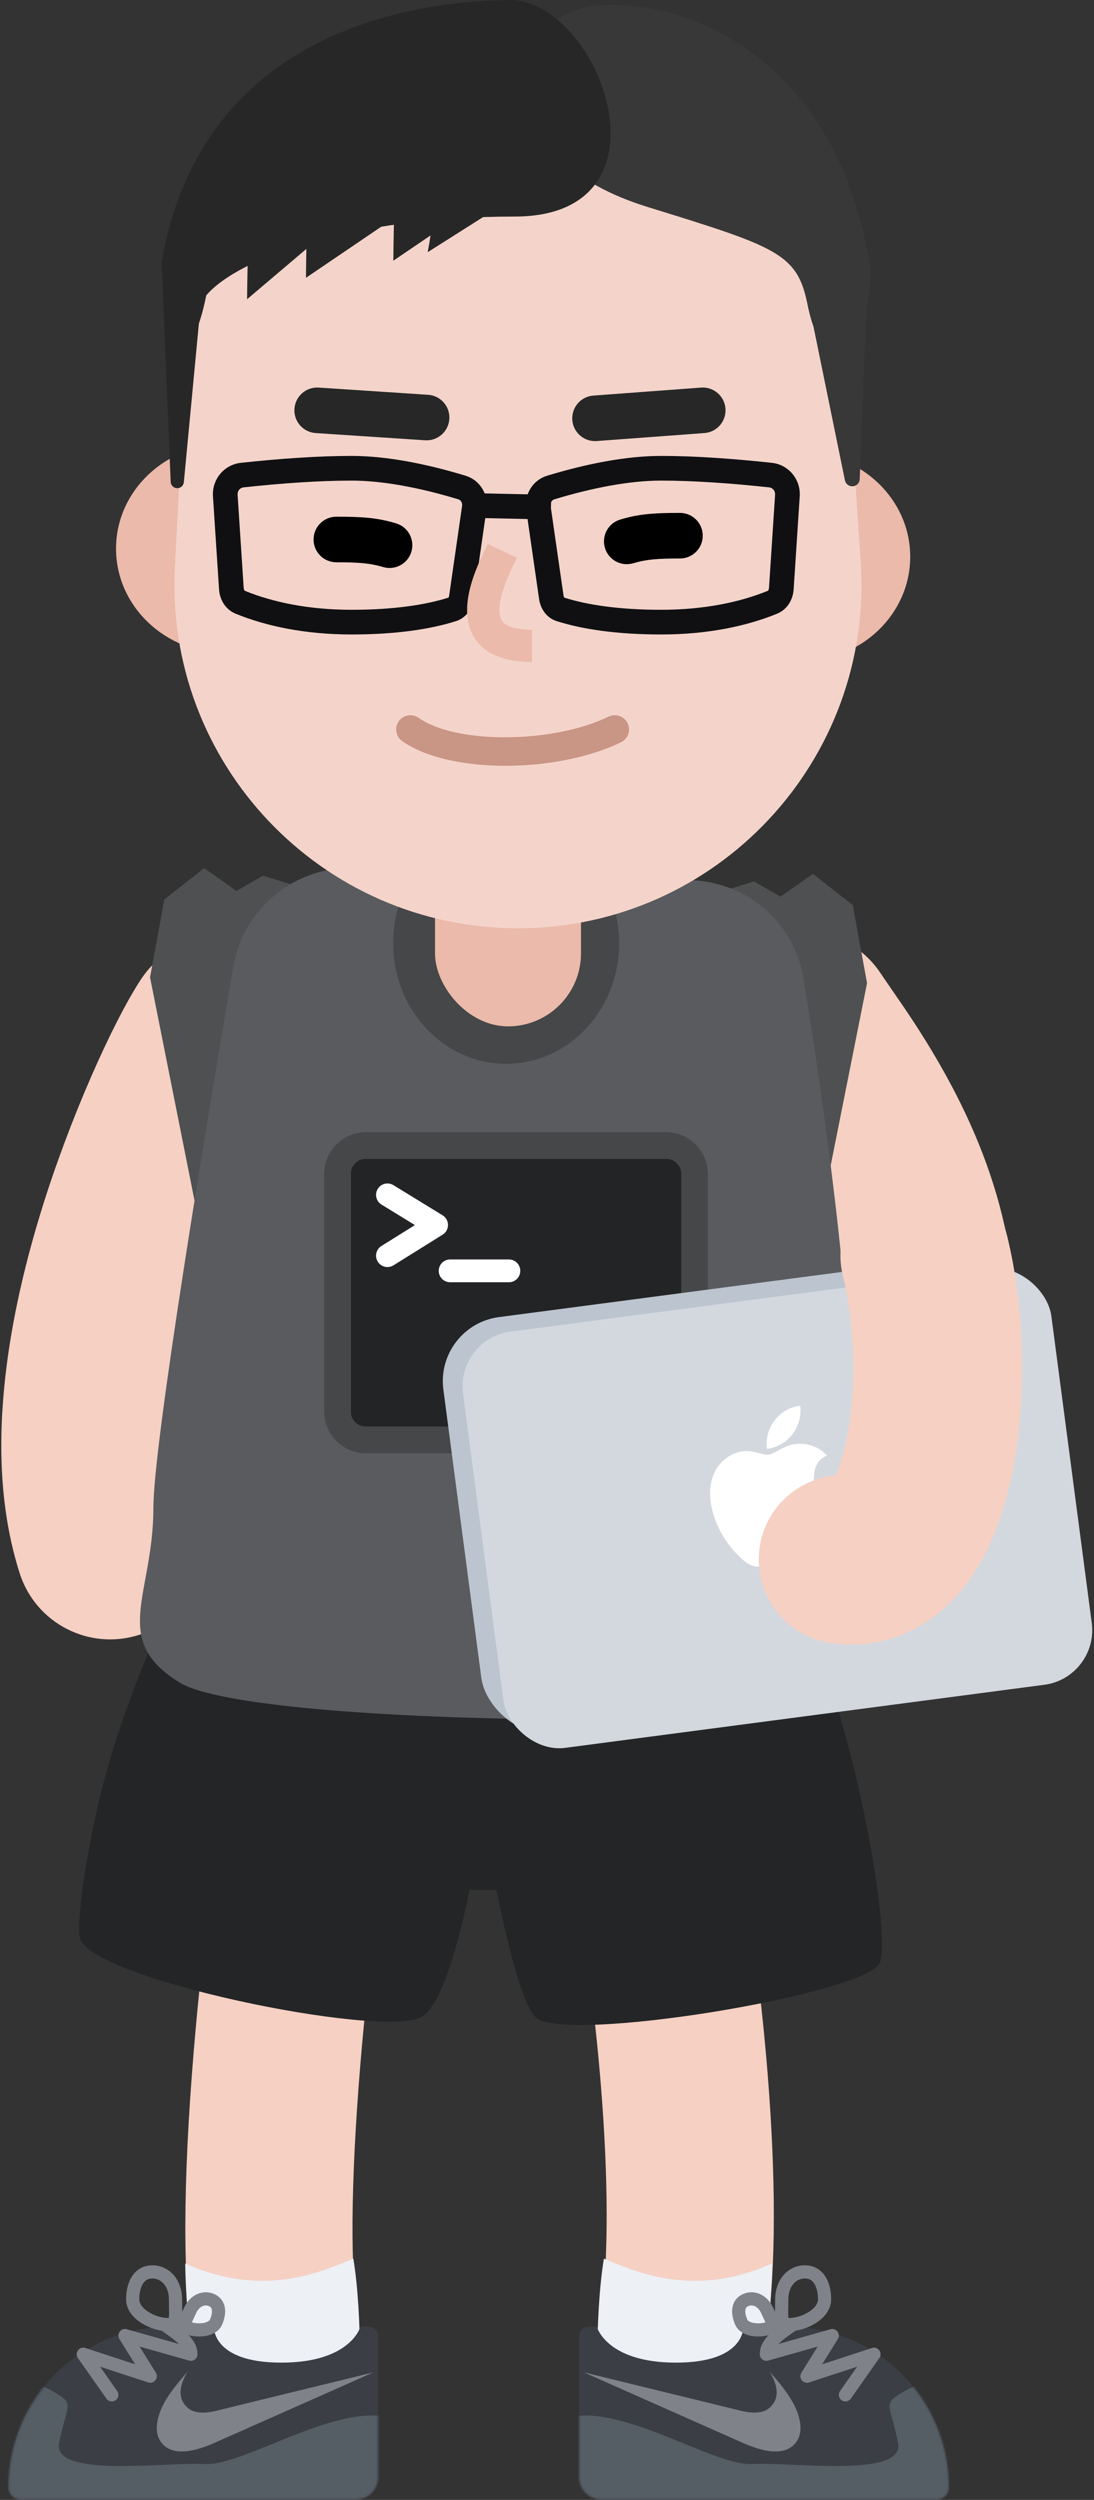 <svg xmlns="http://www.w3.org/2000/svg" xmlns:xlink="http://www.w3.org/1999/xlink" width="576" height="1316" version="1.1" viewBox="0 0 576 1316"><rect x="0" y="0" width="576" height="1316" fill="#333333" stroke="none"/><title>gee_me_001</title><desc>Created with Sketch.</desc><defs><path id="path-1" d="M208.88,84.55 C208.88,37.85 171.025,0 124.328,0 L111.649,0 L87.341,0 L63.033,0 L38.725,0 L14.417,0 L14.417,79.25 C14.417,85.64 19.593,90.81 25.977,90.81 L202.617,90.81 C206.076,90.81 208.88,88.01 208.88,84.55 Z"/><path id="path-3" d="M208.88,84.55 C208.88,37.85 171.025,0 124.328,0 L111.649,0 L87.341,0 L63.033,0 L38.725,0 L14.417,0 L14.417,79.25 C14.417,85.64 19.593,90.81 25.977,90.81 L202.617,90.81 C206.076,90.81 208.88,88.01 208.88,84.55 Z"/></defs><g id="GEE!-ME" fill="none" fill-rule="evenodd" stroke="none" stroke-width="1"><g id="gee_me_001"><g transform="translate(-322, -136) translate(298, 136)"><g id="lower-limb" transform="translate(0, 795)"><path id="Path" fill="#F5D0C3" fill-rule="nonzero" d="M146.967,126.827 C139.972,159.644 131.929,218.133 126.929,274.084 C120.856,342.061 119.626,399.043 124.978,435.407 C128.517,459.449 150.875,476.07 174.916,472.531 C198.958,468.992 215.579,446.634 212.04,422.593 C207.973,394.964 209.087,343.4 214.58,281.916 C219.288,229.222 226.871,174.084 233.033,145.173 C238.099,121.406 222.939,98.033 199.173,92.967 C175.406,87.901 152.033,103.061 146.967,126.827 Z"/><path id="Path" fill="#F5D0C3" fill-rule="nonzero" d="M324.914,187.915 C330.996,217.314 337.006,261.034 340.393,303.037 C344.324,351.778 344.504,394.352 340.443,422.777 C337.007,446.834 353.722,469.121 377.778,472.558 C401.835,475.994 424.122,459.279 427.559,435.223 C432.724,399.068 432.519,350.653 428.109,295.963 C424.442,250.496 417.942,203.211 411.088,170.085 C406.165,146.289 382.883,130.989 359.086,135.913 C335.29,140.836 319.99,164.118 324.914,187.915 Z"/><path id="Path" fill="#232526" fill-rule="nonzero" d="M283.001,129 L117.501,41 C117.501,41 97.159,80.862 82.594,129 C70.865,167.764 63.993,215.41 66.001,225 C70.501,246.5 223.501,278 245.501,267 C267.501,256 283.001,129 283.001,129 Z"/><ellipse id="Oval" cx="282.001" cy="100" fill="#232526" fill-rule="nonzero" rx="174" ry="100"/><path id="Path" fill="#232526" fill-rule="nonzero" d="M272.094,124.5 L442.094,32 C442.094,32 461.233,85.374 474.094,138 C485.498,184.666 491.086,230.75 487.094,238.5 C478.6,255 321.088,281 306.094,267 C291.1,253 272.094,124.5 272.094,124.5 Z"/><g id="Group-2" transform="translate(314, 393.5)"><path id="Path" fill="#EDF0F4" fill-rule="nonzero" d="M108.963,66 C113.763,62.4 116.463,15 116.463,3 C74.463,22 42.963,6.5 27.963,0.5 C25.463,15.5 24.463,36.5 24.463,52.5 C29.463,67 102.963,70.5 108.963,66 Z"/><path id="Path" fill="#3B3F45" fill-rule="nonzero" d="M209.463,120.93 C209.463,74.23 171.608,36.38 124.911,36.38 L112.232,36.38 L101.371,36.38 C101.371,36.38 102.497,55.23 65.903,55.23 C29.31,55.23 24.243,36.38 24.243,36.38 L19.624,36.38 C17.071,36.38 15,38.45 15,41 L15,115.63 C15,122.02 20.176,127.19 26.56,127.19 L203.2,127.19 C206.659,127.19 209.463,124.39 209.463,120.93 Z"/><g id="Group-3" transform="translate(0.583, 36.38)"><mask id="mask-2" fill="#fff"><use xlink:href="#path-1"/></mask><path id="Path" fill="#555D65" fill-rule="nonzero" d="M186.326,33.51 C200.906,25.27 195.188,41.6 208.289,48.53 L236.031,101.71 L15.249,101.71 C9.855,94 -9.636,54.04 5.88,48.53 C34.38,38.42 84.605,73.39 105.411,72.23 C126.218,71.08 185.779,79.74 182.281,61.25 C178.235,39.87 173.033,41.02 186.326,33.51 Z" mask="url(#mask-2)"/><path id="Path" fill="#7F8389" fill-rule="nonzero" d="M98.332,43.9 C105.233,45.78 110.795,45.53 113.947,43.13 C122.065,36.88 116.867,27.35 114.662,23.62 C118.631,28.19 122.574,32.78 125.652,37.78 C130.504,45.59 132.563,54.17 129.29,59.66 C123.42,69.58 109.313,65 100.321,61.01 L16.88,23.99 L98.332,43.9 Z" mask="url(#mask-2)"/></g><path id="Path" fill="#7F8389" fill-rule="nonzero" d="M131.947,60.539 C130.237,63.289 132.895,66.673 135.972,65.665 L161.308,57.365 L152.283,70.206 C151.182,71.773 151.559,73.936 153.126,75.037 C154.693,76.138 156.856,75.761 157.957,74.194 L172.984,52.814 C174.902,50.085 172.238,46.486 169.067,47.525 L142.869,56.107 L151.13,42.821 C152.803,40.13 150.288,36.789 147.239,37.654 L119.862,45.414 C120.897,44.352 122.211,43.229 123.808,42.031 C124.901,41.211 128.753,38.514 129.459,37.984 C130.991,36.834 131.301,34.66 130.152,33.129 C129.002,31.597 126.828,31.287 125.297,32.436 C124.712,32.875 120.86,35.572 119.646,36.483 C113.435,41.142 110.039,45.388 110.039,50.82 C110.039,53.121 112.239,54.784 114.453,54.156 L140.507,46.771 L131.947,60.539 Z"/><path id="Path" fill="#7F8389" fill-rule="nonzero" d="M125.645,38.668 C130.24,38.668 135.717,36.959 139.981,34.115 C144.784,30.926 147.608,26.655 147.608,21.92 C147.608,16.78 146.359,12.304 144.022,9.126 C141.583,5.808 138.059,4.002 133.736,4.002 C124.851,4.002 118.131,11.648 118.131,21.92 C118.131,22.912 118.12,23.796 118.093,25.289 L118.088,25.567 L118.087,25.583 C118.054,27.418 118.046,28.003 118.048,28.841 C118.055,31.178 118.189,32.794 118.536,34.119 C118.933,35.645 119.621,36.743 120.697,37.476 C121.849,38.278 123.461,38.668 125.645,38.668 Z M124.984,28.82 C124.981,28.051 124.989,27.489 125.021,25.733 L125.022,25.717 C125.025,25.555 125.025,25.555 125.027,25.415 C125.055,23.883 125.067,22.964 125.067,21.92 C125.067,15.293 128.895,10.938 133.736,10.938 C135.839,10.938 137.294,11.684 138.434,13.234 C139.823,15.123 140.672,18.166 140.672,21.92 C140.672,24.056 139.17,26.328 136.139,28.341 C132.992,30.44 128.85,31.732 125.645,31.732 C125.453,31.732 125.28,31.728 125.126,31.719 C125.037,31.057 124.988,30.114 124.984,28.82 Z"/><path id="Path" fill="#7F8389" fill-rule="nonzero" d="M120.431,37.147 L119.831,37.93 C119.268,38.665 118.427,39.311 117.02,39.928 C113.905,41.315 109.682,41.829 105.936,41.222 C101.707,40.529 98.523,38.515 97.116,35.341 C95.583,31.898 95.096,28.527 95.732,25.691 C96.397,22.73 98.249,20.452 101.184,19.142 C107.206,16.459 114.053,19.541 117.123,26.44 C117.449,27.173 117.767,27.859 118.204,28.789 L118.253,28.891 C118.834,30.133 118.998,30.488 119.247,31.051 C119.936,32.614 120.329,33.744 120.488,34.728 C120.582,35.301 120.594,35.832 120.529,36.228 C120.522,36.288 120.516,36.329 120.509,36.371 L120.431,37.147 Z M104.008,25.477 C103.084,25.889 102.686,26.378 102.5,27.209 C102.216,28.472 102.488,30.355 103.454,32.525 C103.801,33.308 104.946,34.032 107.052,34.377 C108.992,34.691 111.207,34.532 112.979,34.027 C112.954,33.97 112.929,33.912 112.902,33.852 C112.683,33.356 112.527,33.019 112.01,31.911 L111.965,31.818 C111.473,30.773 111.138,30.048 110.787,29.26 C109.208,25.712 106.359,24.429 104.008,25.477 Z"/></g><g id="Group-2" transform="translate(119, 463) scale(-1, 1) translate(-119, -463) translate(0, 393.5)"><path id="Path" fill="#EDF0F4" fill-rule="nonzero" d="M108.963,66 C113.763,62.4 116.463,15 116.463,3 C74.463,22 42.963,6.5 27.963,0.5 C25.463,15.5 24.463,36.5 24.463,52.5 C29.463,67 102.963,70.5 108.963,66 Z"/><path id="Path" fill="#3B3F45" fill-rule="nonzero" d="M209.463,120.93 C209.463,74.23 171.608,36.38 124.911,36.38 L112.232,36.38 L101.371,36.38 C101.371,36.38 102.497,55.23 65.903,55.23 C29.31,55.23 24.243,36.38 24.243,36.38 L19.624,36.38 C17.071,36.38 15,38.45 15,41 L15,115.63 C15,122.02 20.176,127.19 26.56,127.19 L203.2,127.19 C206.659,127.19 209.463,124.39 209.463,120.93 Z"/><g id="Group-3" transform="translate(0.583, 36.38)"><mask id="mask-4" fill="#fff"><use xlink:href="#path-3"/></mask><path id="Path" fill="#555D65" fill-rule="nonzero" d="M186.326,33.51 C200.906,25.27 195.188,41.6 208.289,48.53 L236.031,101.71 L15.249,101.71 C9.855,94 -9.636,54.04 5.88,48.53 C34.38,38.42 84.605,73.39 105.411,72.23 C126.218,71.08 185.779,79.74 182.281,61.25 C178.235,39.87 173.033,41.02 186.326,33.51 Z" mask="url(#mask-4)"/><path id="Path" fill="#7F8389" fill-rule="nonzero" d="M98.332,43.9 C105.233,45.78 110.795,45.53 113.947,43.13 C122.065,36.88 116.867,27.35 114.662,23.62 C118.631,28.19 122.574,32.78 125.652,37.78 C130.504,45.59 132.563,54.17 129.29,59.66 C123.42,69.58 109.313,65 100.321,61.01 L16.88,23.99 L98.332,43.9 Z" mask="url(#mask-4)"/></g><path id="Path" fill="#7F8389" fill-rule="nonzero" d="M131.947,60.539 C130.237,63.289 132.895,66.673 135.972,65.665 L161.308,57.365 L152.283,70.206 C151.182,71.773 151.559,73.936 153.126,75.037 C154.693,76.138 156.856,75.761 157.957,74.194 L172.984,52.814 C174.902,50.085 172.238,46.486 169.067,47.525 L142.869,56.107 L151.13,42.821 C152.803,40.13 150.288,36.789 147.239,37.654 L119.862,45.414 C120.897,44.352 122.211,43.229 123.808,42.031 C124.901,41.211 128.753,38.514 129.459,37.984 C130.991,36.834 131.301,34.66 130.152,33.129 C129.002,31.597 126.828,31.287 125.297,32.436 C124.712,32.875 120.86,35.572 119.646,36.483 C113.435,41.142 110.039,45.388 110.039,50.82 C110.039,53.121 112.239,54.784 114.453,54.156 L140.507,46.771 L131.947,60.539 Z"/><path id="Path" fill="#7F8389" fill-rule="nonzero" d="M125.645,38.668 C130.24,38.668 135.717,36.959 139.981,34.115 C144.784,30.926 147.608,26.655 147.608,21.92 C147.608,16.78 146.359,12.304 144.022,9.126 C141.583,5.808 138.059,4.002 133.736,4.002 C124.851,4.002 118.131,11.648 118.131,21.92 C118.131,22.912 118.12,23.796 118.093,25.289 L118.088,25.567 L118.087,25.583 C118.054,27.418 118.046,28.003 118.048,28.841 C118.055,31.178 118.189,32.794 118.536,34.119 C118.933,35.645 119.621,36.743 120.697,37.476 C121.849,38.278 123.461,38.668 125.645,38.668 Z M124.984,28.82 C124.981,28.051 124.989,27.489 125.021,25.733 L125.022,25.717 C125.025,25.555 125.025,25.555 125.027,25.415 C125.055,23.883 125.067,22.964 125.067,21.92 C125.067,15.293 128.895,10.938 133.736,10.938 C135.839,10.938 137.294,11.684 138.434,13.234 C139.823,15.123 140.672,18.166 140.672,21.92 C140.672,24.056 139.17,26.328 136.139,28.341 C132.992,30.44 128.85,31.732 125.645,31.732 C125.453,31.732 125.28,31.728 125.126,31.719 C125.037,31.057 124.988,30.114 124.984,28.82 Z"/><path id="Path" fill="#7F8389" fill-rule="nonzero" d="M120.431,37.147 L119.831,37.93 C119.268,38.665 118.427,39.311 117.02,39.928 C113.905,41.315 109.682,41.829 105.936,41.222 C101.707,40.529 98.523,38.515 97.116,35.341 C95.583,31.898 95.096,28.527 95.732,25.691 C96.397,22.73 98.249,20.452 101.184,19.142 C107.206,16.459 114.053,19.541 117.123,26.44 C117.449,27.173 117.767,27.859 118.204,28.789 L118.253,28.891 C118.834,30.133 118.998,30.488 119.247,31.051 C119.936,32.614 120.329,33.744 120.488,34.728 C120.582,35.301 120.594,35.832 120.529,36.228 C120.522,36.288 120.516,36.329 120.509,36.371 L120.431,37.147 Z M104.008,25.477 C103.084,25.889 102.686,26.378 102.5,27.209 C102.216,28.472 102.488,30.355 103.454,32.525 C103.801,33.308 104.946,34.032 107.052,34.377 C108.992,34.691 111.207,34.532 112.979,34.027 C112.954,33.97 112.929,33.912 112.902,33.852 C112.683,33.356 112.527,33.019 112.01,31.911 L111.965,31.818 C111.473,30.773 111.138,30.048 110.787,29.26 C109.208,25.712 106.359,24.429 104.008,25.477 Z"/></g></g><g id="upper-limb" transform="translate(24.687, 425.016)"><path id="Path" fill="#F5D0C3" fill-rule="nonzero" d="M73.465,90.622 C58.529,113.465 35.763,164.389 20.893,212.804 C11.143,244.549 4.437,275.535 1.566,304.938 C-1.941,340.862 0.306,373.809 9.681,403.186 C18.077,429.493 46.209,444.013 72.516,435.617 C98.823,427.221 113.343,399.089 104.947,372.782 C95.373,342.783 99.936,296.047 116.486,242.164 C123.222,220.231 131.588,198.278 140.507,178.328 C147.34,163.045 154.02,150.152 157.163,145.346 C172.274,122.234 165.789,91.247 142.676,76.135 C119.564,61.024 88.577,67.509 73.465,90.622 Z"/><path id="Path" fill="#F5D0C3" fill-rule="nonzero" d="M379.464,142.346 C381.583,145.587 390.72,158.78 392.372,161.221 C398.05,169.607 402.838,177.158 407.346,185.017 C431.748,227.566 440.492,266.77 428.68,303.782 C420.284,330.089 434.804,358.221 461.111,366.617 C487.418,375.013 515.55,360.493 523.946,334.186 C535.933,296.626 536.703,258.369 528.215,220.312 C521.62,190.747 509.886,162.807 494.093,135.268 C488.211,125.013 482.145,115.447 475.179,105.157 C472.867,101.742 464.411,89.532 463.161,87.622 C448.05,64.509 417.063,58.024 393.95,73.136 C370.838,88.247 364.353,119.234 379.464,142.346 Z"/><polygon id="Path" fill="#4E5051" fill-rule="nonzero" points="163.814 43.984 163.814 75.984 150.314 128.984 146.314 188.984 106.814 232.484 78.314 89.484 85.814 48.484 106.814 31.984 123.814 43.984 137.814 35.984"/><polygon id="Path" fill="#4E5051" fill-rule="nonzero" points="370.314 46.984 370.314 78.984 383.814 131.984 387.814 191.984 427.314 235.484 455.814 92.484 448.314 51.484 427.314 34.984 410.314 46.984 396.314 38.984"/><path id="Path" fill="#595B5E" fill-rule="nonzero" d="M122.14,83.87 C127.247,53.921 153.083,32.113 183.463,31.842 L277.787,31 L366.35,38.518 C394.576,40.915 417.706,61.813 422.283,89.768 C432.328,151.106 448.07,259.281 448.07,334.802 C448.07,445.706 469.955,456.313 436.07,470.845 C402.184,485.376 131.084,483.331 94.07,460.802 C57.056,438.273 80.07,414.802 80.07,368.802 C80.07,335.034 107.534,169.51 122.14,83.87 Z"/><g id="Group-4" transform="translate(170, 171)"><rect id="Rectangle" width="175" height="141" x="14" y="14" fill="#232426"/><path id="Rectangle" fill="#454748" fill-rule="nonzero" d="M22,0 L180,0 C192.15,0 202,9.85 202,22 L202,147 C202,159.15 192.15,169 180,169 L22,169 C9.85,169 0,159.15 0,147 L0,22 C0,9.85 9.85,0 22,0 Z M22,14 C17.582,14 14,17.582 14,22 L14,147 C14,151.418 17.582,155 22,155 L180,155 C184.418,155 188,151.418 188,147 L188,22 C188,17.582 184.418,14 180,14 L22,14 Z"/><path id="Path-2" fill="#FFF" fill-rule="nonzero" d="M30.137,59.894 C27.326,61.648 26.468,65.349 28.222,68.16 C29.977,70.971 33.678,71.829 36.489,70.074 L62.358,53.935 C66.141,51.575 66.119,46.059 62.318,43.729 L36.449,27.869 C33.624,26.137 29.93,27.023 28.198,29.848 C26.466,32.673 27.352,36.367 30.177,38.099 L47.776,48.889 L30.137,59.894 Z"/><path id="Path-3" fill="#FFF" fill-rule="nonzero" d="M66.313,78.984 L97.243,78.984 C100.557,78.984 103.243,76.298 103.243,72.984 C103.243,69.67 100.557,66.984 97.243,66.984 L66.313,66.984 C62.999,66.984 60.313,69.67 60.313,72.984 C60.313,76.298 62.999,78.984 66.313,78.984 Z"/></g><ellipse id="Oval" cx="265.814" cy="71.484" fill="#454748" fill-rule="nonzero" rx="59.5" ry="63.5"/><rect id="Rectangle" width="76.857" height="115.285" x="228.354" y="0" fill="#EBBAAA" fill-rule="nonzero" rx="38.428"/><g id="mac" fill-rule="nonzero" transform="translate(227.4, 231.429)"><rect id="Rectangle" width="312.429" height="221" x="14" y="20" fill="#BCC4CF" rx="34" transform="translate(170.214, 130.5) rotate(-7.5) translate(-170.214, -130.5)"/><rect id="Rectangle" width="312.429" height="221" x="25" y="27" fill="#D3D8DF" rx="29" transform="translate(181.214, 137.5) rotate(-7.5) translate(-181.214, -137.5)"/><g id="Group" fill="#FFF" transform="translate(144.913, 82.555)"><path id="Path" d="M55.832,44.019 C53.76,29.064 62.12,27.569 62.467,27.28 C56.824,20.985 49.322,20.866 46.689,21.109 C40.342,21.297 34.944,26.333 31.762,26.752 C28.59,27.17 23.206,24.191 18.025,24.967 C11.214,25.967 5.422,30.652 2.704,37.231 C-2.768,50.477 4.909,68.016 13.139,77.085 C17.158,81.529 21.912,86.486 27.18,85.595 C32.244,84.722 33.764,81.369 39.925,80.558 C46.086,79.747 48.245,82.822 53.626,82.001 C59.091,81.178 61.926,75.841 64.628,70.494 C67.764,64.311 68.674,58.89 68.729,58.601 C68.602,58.561 57.247,53.986 55.823,44.021 L55.832,44.019 Z"/><path id="Path" d="M30.819,23.724 C29.357,12.619 37.173,2.423 48.286,0.96 C49.749,12.074 41.924,22.262 30.819,23.724 Z"/></g></g><path id="Path" fill="#F5D0C3" fill-rule="nonzero" d="M399.17,390.349 C396.058,414.728 413.298,437.014 437.677,440.126 C465.641,443.696 490.296,431.795 507.26,409.945 C519.194,394.572 527.13,374.803 531.981,351.785 C540.192,312.819 539.174,264.558 529.522,225.348 C523.648,201.483 499.54,186.9 475.676,192.774 C451.811,198.648 437.227,222.756 443.102,246.62 C449.586,272.964 450.319,307.686 444.893,333.433 C443.228,341.337 441.135,347.589 439.153,351.669 C418.857,353.555 401.859,369.288 399.17,390.349 Z"/></g><g id="head" fill-rule="nonzero" transform="translate(85.094, 0)"><ellipse id="Oval" cx="58.069" cy="288.809" fill="#EBBAAA" rx="58.069" ry="55.081"/><ellipse id="Oval" cx="360.07" cy="293.079" fill="#EBBAAA" rx="58.069" ry="55.081"/><path id="Path" fill="#F4D4CA" d="M37.407,176.5 C40.047,130.422 73.844,92.119 119.236,83.761 L183.076,72.006 C206.406,67.71 230.351,67.996 253.571,72.85 L373.906,98 L388.906,248.5 L392.07,295.705 C399.067,400.116 316.26,488.657 211.614,488.657 C107.999,488.657 25.566,401.778 31.005,298.305 L37.407,176.5 Z"/><path id="Path" fill="#C99584" d="M150.667,390.121 C175.266,407.537 231.899,407.187 265.866,390.751 C269.595,388.947 271.155,384.462 269.351,380.733 C267.547,377.005 263.061,375.445 259.333,377.249 C229.906,391.487 179.001,391.803 159.334,377.879 C155.954,375.485 151.273,376.286 148.879,379.666 C146.486,383.047 147.286,387.728 150.667,390.121 Z"/><path id="Path" fill="#272727" d="M105.117,227.974 L162.723,231.774 C169.336,232.21 175.05,227.203 175.486,220.59 C175.923,213.977 170.915,208.262 164.302,207.826 L106.696,204.026 C100.083,203.59 94.369,208.597 93.933,215.21 C93.496,221.823 98.504,227.538 105.117,227.974 Z"/><path id="Path" fill="#272727" d="M253.085,232.175 L309.794,227.967 C316.404,227.477 321.364,221.721 320.874,215.112 C320.383,208.503 314.628,203.542 308.019,204.033 L251.31,208.241 C244.7,208.731 239.74,214.487 240.23,221.096 C240.721,227.705 246.476,232.666 253.085,232.175 Z"/><path id="Path" fill="#393838" d="M280,109 C348,130 358.658,133.5 364,160 C372.676,203.04 395.11,190.984 397.5,143.5 C377.11,4.984 263,-7 238,7 C208,23.8 198.883,83.95 280,109 Z"/><path id="Path" fill="#393838" d="M394.964,166 C394.964,154.904 381.375,149.544 373.8,157.652 L370.901,160.755 C367.827,164.045 366.536,168.621 367.438,173.032 L383.762,252.851 C384.137,254.684 385.75,256 387.62,256 C389.736,256 391.473,254.33 391.555,252.217 L394.964,166 Z"/><path id="Path" fill="#272727" d="M209.906,114 C125.01,114 64.501,135.5 47.501,155.5 C38.824,198.539 25.907,183 23.907,138.516 C44.907,16 156.972,0 209.906,0 C257,5 294.803,114 209.906,114 Z"/><path id="Path" fill="#272727" d="M147.219,57.562 C157.952,73.251 173.757,82.33 164.085,132.761 L220.892,96.767 C201.064,78.87 136.483,41.873 147.219,57.562 Z"/><path id="Path" fill="#272727" d="M102.936,71 C100.203,106.148 100.001,146.239 100.001,146.239 L155.026,108.894 C155.026,108.894 126.418,101.755 102.936,71 Z"/><path id="Path" fill="#272727" d="M71.936,82.277 C69.203,117.426 69.001,157.517 69.001,157.517 L107.001,125.277 C107.001,125.277 95.418,113.032 71.936,82.277 Z"/><path id="Path" fill="#272727" d="M148.935,62 C146.202,97.148 146,137.239 146,137.239 L201.026,99.894 C201.026,99.894 172.418,92.755 148.935,62 Z"/><path id="Path" fill="#272727" d="M24.366,146.21 C24.115,140.095 29.005,135 35.126,135 C41.474,135 46.446,140.464 45.847,146.785 L35.705,253.851 C35.536,255.636 34.037,257 32.244,257 C30.379,257 28.846,255.529 28.77,253.666 L24.366,146.21 Z"/><polygon id="Path" fill="#101013" points="182.859 272.498 228.859 273.498 229.142 260.502 183.142 259.502"/><path id="Path" fill="#101013" d="M51.032,261.313 C50.448,252.365 56.877,244.6 65.688,243.645 C86.183,241.422 106.476,240 124.001,240 C142.346,240 163.34,244.134 184.073,250.444 C191.596,252.734 196.207,260.251 195.053,268.249 L188.262,315.336 C187.454,320.932 183.976,325.387 179.015,326.967 C165.637,331.229 147.423,334 124.001,334 C99.551,334 79.05,329.629 62.972,323.074 C57.917,321.015 54.614,316.087 54.232,310.253 L51.032,261.313 Z M175.032,314.593 C174.995,314.606 174.988,314.607 175.016,314.572 C175.171,314.373 175.317,314.018 175.395,313.48 L182.186,266.393 C182.436,264.662 181.585,263.275 180.288,262.88 C160.676,256.912 140.81,253 124.001,253 C107.029,253 87.16,254.392 67.089,256.569 C65.243,256.769 63.871,258.425 64.005,260.465 L64.005,260.465 L67.205,309.405 C67.244,310.009 67.393,310.46 67.593,310.759 C67.704,310.924 67.801,311.004 67.878,311.036 C82.461,316.981 101.312,321 124.001,321 C146.084,321 162.96,318.434 175.047,314.588 L175.032,314.593 Z"/><path id="Path" fill="#101013" d="M345.312,243.645 C324.82,241.422 304.525,240 287,240 C268.655,240 247.661,244.134 226.928,250.444 C219.404,252.733 214.794,260.25 215.948,268.249 L222.739,315.336 C223.546,320.931 227.024,325.387 231.984,326.967 C245.365,331.229 263.578,334 287,334 C311.449,334 331.951,329.629 348.03,323.074 C353.084,321.014 356.387,316.087 356.769,310.253 L359.969,261.313 C360.553,252.365 354.123,244.6 345.312,243.645 Z M235.973,314.595 C236.006,314.606 236.012,314.606 235.985,314.572 C235.83,314.374 235.684,314.018 235.606,313.48 L228.815,266.393 C228.565,264.662 229.416,263.275 230.713,262.88 C250.325,256.912 270.191,253 287,253 C303.972,253 323.843,254.392 343.91,256.569 C345.758,256.769 347.13,258.426 346.996,260.465 L346.996,260.465 L343.796,309.405 C343.757,310.009 343.608,310.46 343.407,310.759 C343.297,310.924 343.199,311.005 343.123,311.036 C328.54,316.981 309.688,321 287,321 C264.924,321 248.052,318.436 235.964,314.591 L235.973,314.595 Z"/><path id="Path" fill="#EBBAAA" d="M195.739,286.333 C195.497,286.84 194.161,289.578 193.75,290.434 C192.792,292.428 191.969,294.208 191.176,296.03 C188.785,301.52 187.006,306.623 185.93,311.6 C181.219,333.378 191.722,348.5 219,348.5 L219,331.5 C209.966,331.5 205.202,329.628 203.264,326.838 C201.689,324.571 201.365,320.651 202.545,315.194 C203.351,311.468 204.782,307.364 206.762,302.818 C207.461,301.212 208.199,299.615 209.073,297.796 C209.453,297.006 210.797,294.249 211.076,293.667 L195.739,286.333 Z"/><path id="Path" fill="#000" d="M116.001,296 C127.877,296 133.799,296.467 140.553,298.494 C146.901,300.398 153.591,296.796 155.495,290.448 C157.4,284.1 153.798,277.41 147.45,275.506 C137.776,272.604 130.126,272 116.001,272 C109.374,272 104.001,277.373 104.001,284 C104.001,290.627 109.374,296 116.001,296 Z"/><path id="Path" fill="#000" d="M296.906,270 C282.782,270 275.132,270.604 265.458,273.506 C259.11,275.41 255.508,282.1 257.413,288.448 C259.317,294.796 266.007,298.398 272.355,296.494 C279.109,294.467 285.031,294 296.906,294 C303.534,294 308.906,288.627 308.906,282 C308.906,275.373 303.534,270 296.906,270 Z"/></g></g></g></g></svg>